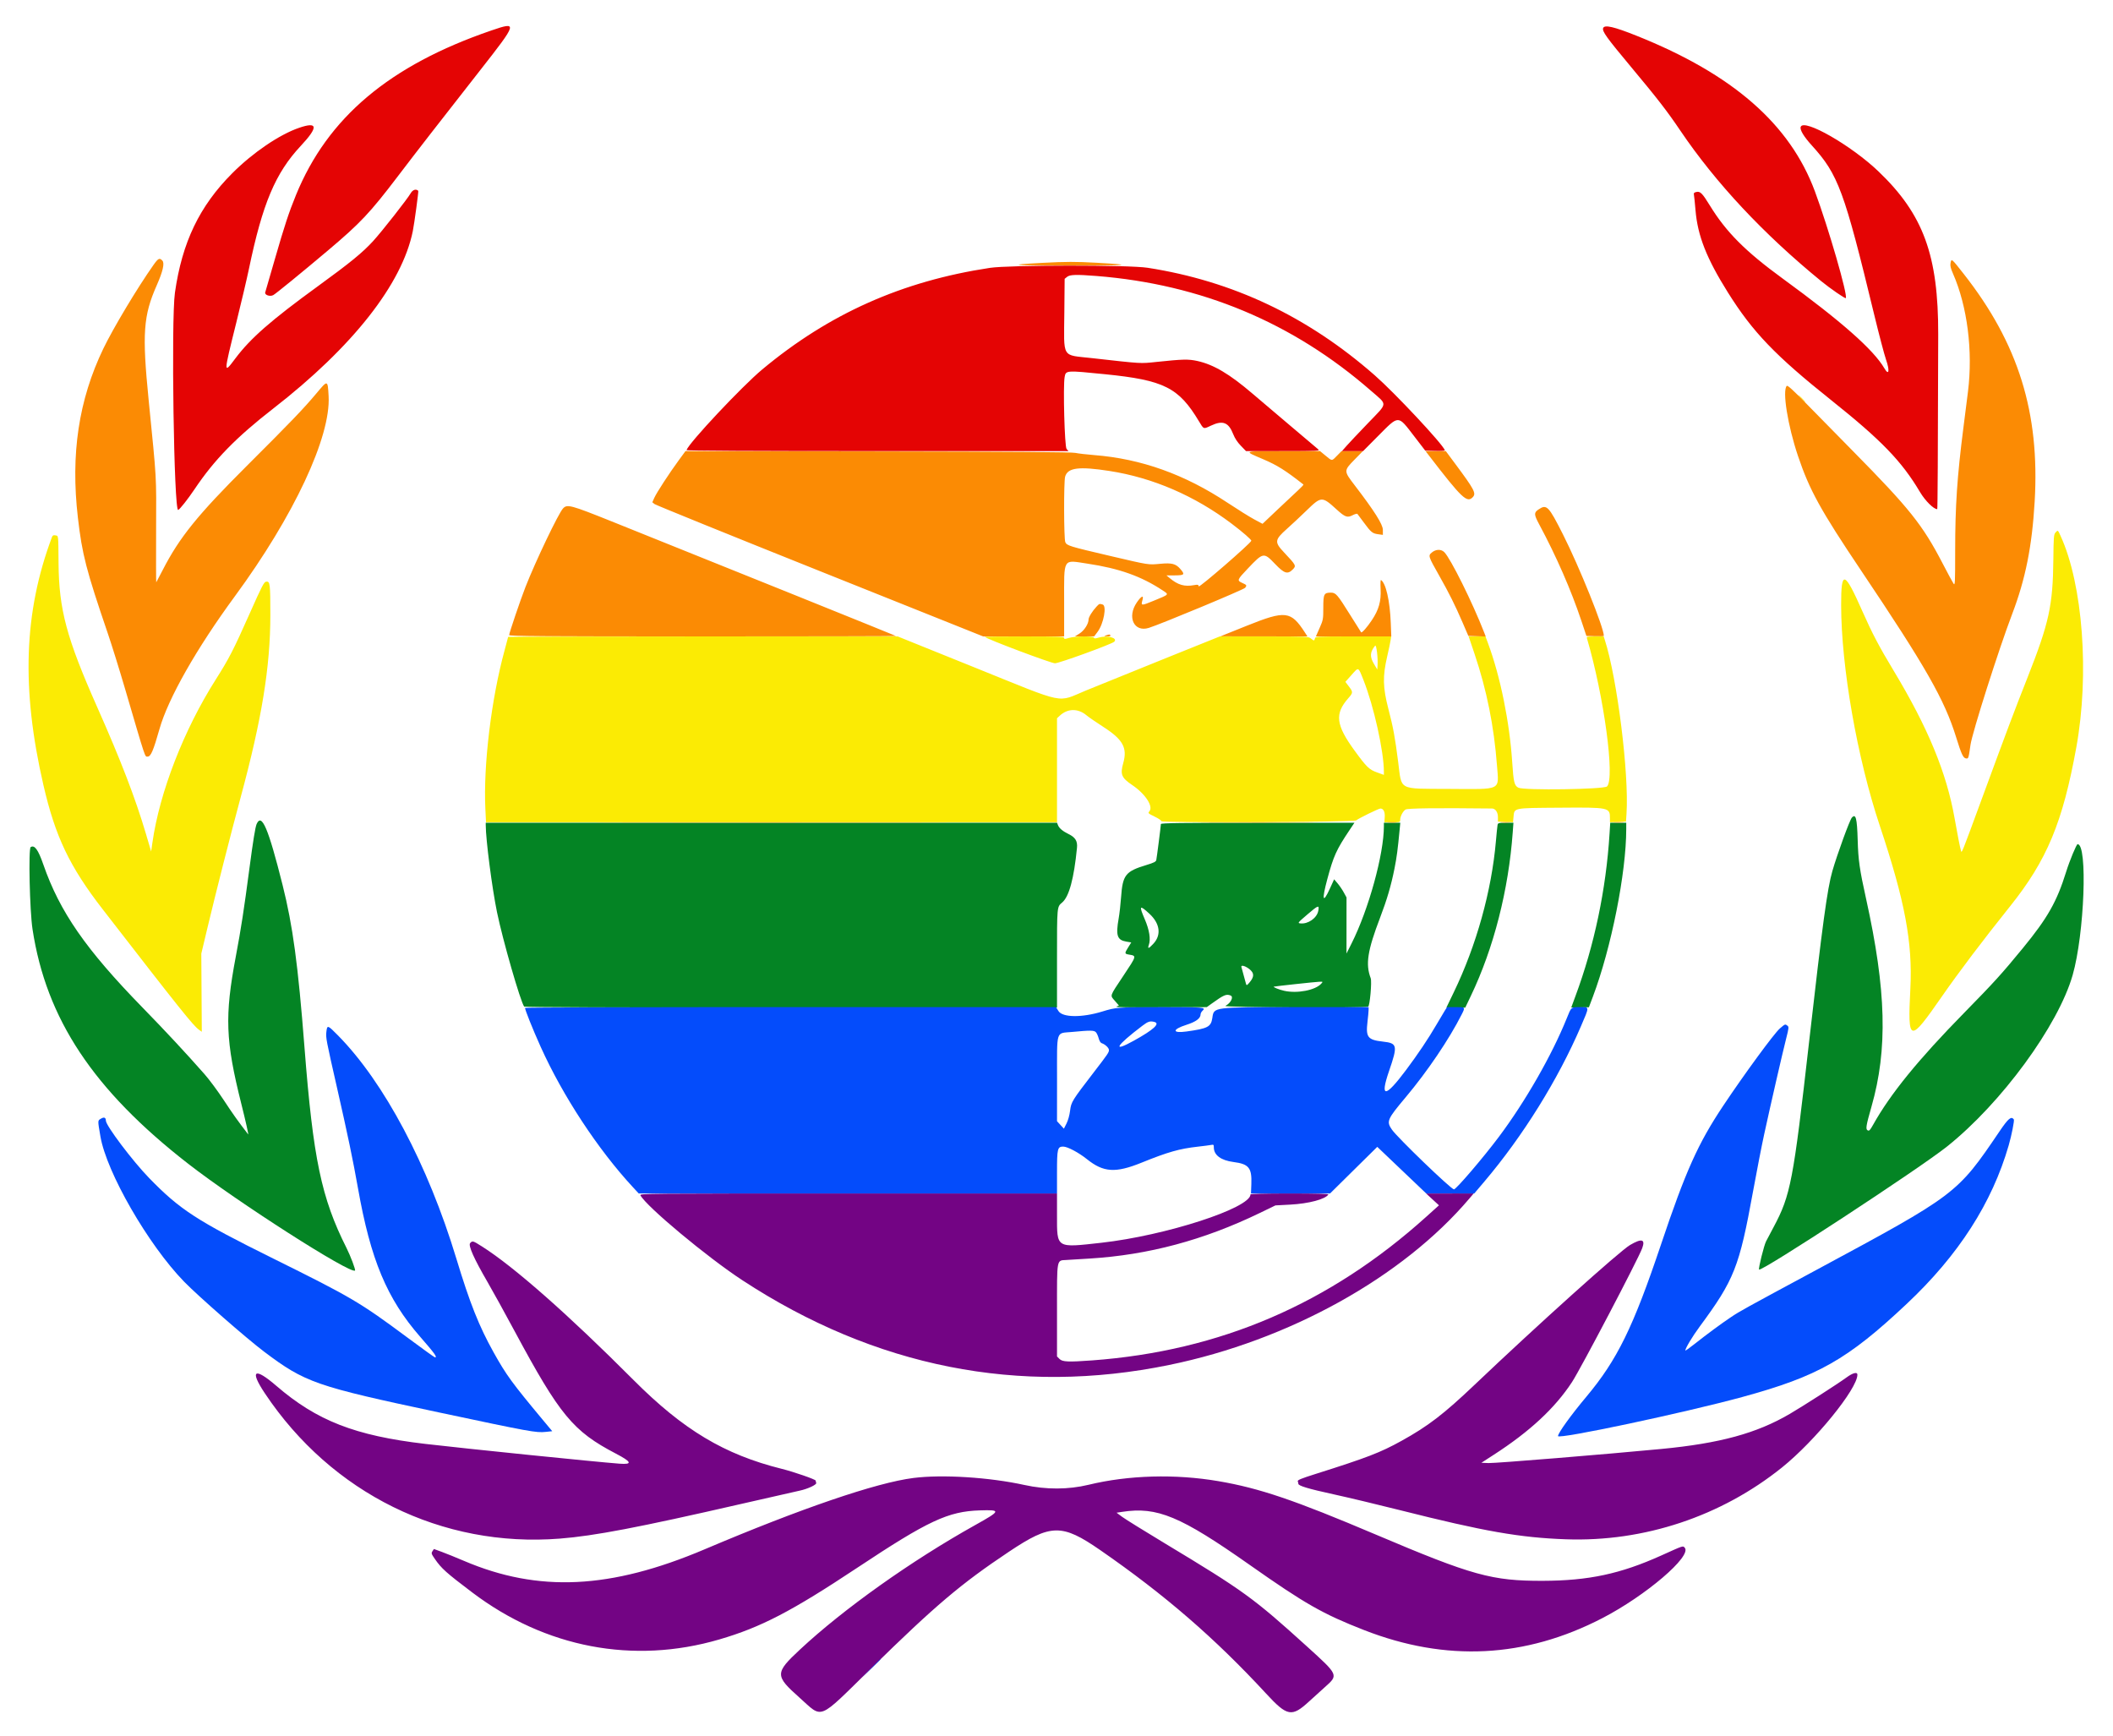 <svg id="svg" version="1.1" xmlns="http://www.w3.org/2000/svg" xmlns:xlink="http://www.w3.org/1999/xlink" width="400" height="328.675" viewBox="0, 0, 400,328.675"><g id="svgg"><path id="path0" d="M350.562 154.786 C 350.158 155.233,347.819 161.644,346.879 164.883 C 345.925 168.169,344.992 175.015,342.461 197.301 C 339.469 223.654,338.967 226.274,335.756 232.289 C 335.219 233.296,334.575 234.513,334.326 234.993 C 333.933 235.750,332.834 240.175,332.998 240.340 C 333.454 240.796,363.286 221.268,368.578 217.050 C 378.864 208.851,389.634 194.149,392.366 184.578 C 394.592 176.780,395.231 159.770,393.297 159.810 C 393.081 159.815,391.776 162.965,391.132 165.036 C 389.374 170.693,387.628 173.772,382.935 179.494 C 378.947 184.356,377.468 185.986,371.855 191.707 C 363.103 200.629,357.868 207.064,354.581 212.941 C 353.998 213.984,353.845 214.138,353.549 213.980 C 353.143 213.762,353.253 213.085,354.279 209.499 C 357.381 198.651,357.089 187.457,353.252 170.120 C 352.026 164.583,351.775 162.827,351.668 159.036 C 351.550 154.876,351.311 153.959,350.562 154.786 M48.580 156.000 C 48.333 156.558,47.904 159.190,47.238 164.241 C 46.169 172.338,45.642 175.752,44.637 181.083 C 42.508 192.386,42.681 197.001,45.681 208.964 C 46.518 212.304,47.101 214.903,46.975 214.740 C 44.983 212.151,44.083 210.888,42.377 208.289 C 41.263 206.593,39.626 204.381,38.739 203.373 C 35.196 199.352,31.300 195.165,26.961 190.717 C 16.239 179.723,11.316 172.621,8.200 163.654 C 7.222 160.838,6.541 159.902,5.807 160.367 C 5.359 160.650,5.623 172.407,6.156 175.904 C 8.746 192.900,17.674 206.352,35.633 220.318 C 44.953 227.566,66.424 241.303,67.207 240.520 C 67.345 240.382,66.350 237.747,65.587 236.231 C 60.837 226.794,59.283 219.372,57.640 198.265 C 56.415 182.530,55.434 175.260,53.489 167.518 C 50.784 156.753,49.539 153.831,48.580 156.000 M91.953 156.193 C 91.959 158.945,93.145 168.118,94.084 172.682 C 95.181 178.007,98.522 189.615,99.228 190.554 C 99.324 190.682,116.386 190.747,149.735 190.747 L 200.096 190.747 200.096 181.433 C 200.096 171.512,200.080 171.687,201.078 170.847 C 202.380 169.751,203.310 166.310,203.879 160.482 C 204.001 159.230,203.565 158.518,202.296 157.900 C 201.173 157.354,200.503 156.788,200.273 156.193 L 200.106 155.759 146.029 155.759 L 91.952 155.759 91.953 156.193 M219.760 156.000 C 219.761 156.329,218.997 162.311,218.890 162.812 C 218.821 163.131,218.437 163.325,217.016 163.756 C 213.058 164.955,212.525 165.630,212.227 169.821 C 212.133 171.155,211.925 172.982,211.766 173.882 C 211.194 177.118,211.482 177.969,213.245 178.260 L 214.153 178.410 213.583 179.325 C 212.855 180.492,212.864 180.568,213.739 180.715 C 215.186 180.960,215.203 180.895,212.664 184.714 C 209.971 188.765,210.103 188.370,211.072 189.492 L 211.820 190.357 211.342 190.552 C 211.012 190.687,213.577 190.733,219.657 190.703 L 228.449 190.659 229.325 190.028 C 231.688 188.328,232.124 188.138,232.947 188.454 C 233.591 188.701,233.000 189.896,231.974 190.423 C 231.388 190.723,258.181 190.874,258.994 190.575 C 259.314 190.458,259.728 185.837,259.478 185.178 C 258.470 182.526,258.868 179.975,261.270 173.687 C 262.561 170.306,263.342 167.641,263.981 164.434 C 264.412 162.267,264.598 160.853,264.966 156.964 L 265.079 155.759 263.528 155.759 L 261.976 155.759 261.976 156.424 C 261.976 161.706,259.088 172.176,255.862 178.593 L 254.897 180.512 254.900 175.204 L 254.903 169.896 254.385 168.948 C 254.101 168.427,253.573 167.653,253.213 167.229 L 252.559 166.458 251.740 168.248 C 250.405 171.165,250.197 170.394,251.257 166.458 C 252.445 162.045,252.970 160.884,255.463 157.157 L 256.397 155.759 238.078 155.759 C 223.551 155.759,219.759 155.809,219.760 156.000 M283.491 156.193 C 283.445 156.431,283.307 157.798,283.183 159.229 C 282.368 168.648,279.484 178.993,275.203 187.855 L 273.806 190.747 275.594 190.747 L 277.381 190.747 278.440 188.530 C 282.770 179.468,285.572 168.518,286.369 157.542 L 286.499 155.759 285.036 155.759 C 283.673 155.759,283.568 155.788,283.491 156.193 M304.694 157.831 C 304.030 168.413,301.814 178.959,298.227 188.606 C 297.797 189.760,297.446 190.714,297.446 190.726 C 297.446 190.738,298.197 190.733,299.115 190.715 L 300.785 190.683 301.536 188.691 C 305.027 179.426,307.848 165.261,307.854 156.964 L 307.855 155.759 306.340 155.759 L 304.824 155.759 304.694 157.831 M249.554 172.438 C 249.302 173.781,247.638 174.958,246.200 174.810 C 245.600 174.748,245.619 174.723,247.565 173.054 C 249.572 171.333,249.773 171.271,249.554 172.438 M217.586 172.977 C 219.588 174.822,219.882 176.983,218.357 178.637 C 217.452 179.619,217.196 179.690,217.478 178.883 C 217.858 177.793,217.583 176.050,216.712 174.026 C 215.583 171.402,215.711 171.248,217.586 172.977 M237.029 183.998 C 237.393 184.555,237.245 185.156,236.535 185.994 C 236.059 186.557,235.976 186.594,235.882 186.283 C 235.740 185.810,234.988 183.054,234.988 183.006 C 234.988 182.480,236.523 183.227,237.029 183.998 M250.120 186.217 C 248.993 187.462,245.588 188.119,243.106 187.569 C 242.133 187.353,240.912 186.859,241.157 186.779 C 241.391 186.703,249.040 185.878,249.717 185.856 C 250.458 185.832,250.464 185.837,250.120 186.217 " stroke="none" fill="#048424" fill-rule="evenodd"></path><path id="path1" d="M121.235 226.280 C 122.383 228.425,133.871 237.998,140.530 242.359 C 165.654 258.812,192.954 264.230,221.342 258.397 C 244.008 253.741,265.532 241.796,278.200 226.843 L 278.976 225.928 274.476 225.937 L 269.976 225.946 271.189 227.061 L 272.401 228.176 270.004 230.336 C 251.697 246.834,230.955 255.753,206.747 257.535 C 202.221 257.868,201.127 257.820,200.570 257.262 L 200.096 256.789 200.096 248.127 C 200.096 238.107,199.999 238.641,201.847 238.526 C 202.422 238.490,204.410 238.368,206.265 238.255 C 217.366 237.578,227.869 234.767,238.458 229.640 L 241.446 228.193 244.241 228.045 C 247.761 227.859,250.913 227.021,251.468 226.124 C 251.549 225.992,249.155 225.928,244.156 225.928 C 239.508 225.928,236.723 225.997,236.723 226.114 C 236.723 228.702,220.653 233.911,208.482 235.267 C 199.868 236.228,200.096 236.369,200.096 230.082 L 200.096 225.928 160.572 225.928 C 122.336 225.928,121.053 225.939,121.235 226.280 M308.566 235.696 C 306.611 236.842,290.986 250.893,279.174 262.128 C 273.318 267.698,270.342 269.981,265.319 272.761 C 261.278 274.996,258.838 275.935,248.998 279.047 C 246.296 279.901,245.587 280.194,245.673 280.420 C 245.734 280.577,245.783 280.789,245.783 280.890 C 245.783 281.278,247.654 281.838,252.461 282.888 C 255.202 283.488,260.829 284.831,264.964 285.873 C 280.959 289.907,287.705 291.091,296.442 291.401 C 311.217 291.924,325.819 287.068,337.351 277.795 C 343.614 272.759,351.614 262.914,351.614 260.243 C 351.614 259.663,350.754 259.884,349.537 260.776 C 347.925 261.958,341.374 266.165,338.811 267.665 C 332.529 271.341,325.590 273.235,314.506 274.300 C 303.994 275.310,283.017 277.023,281.788 276.972 L 280.430 276.916 282.783 275.396 C 289.599 270.994,294.372 266.558,297.589 261.635 C 299.255 259.087,310.093 238.418,310.873 236.304 C 311.508 234.580,310.794 234.391,308.566 235.696 M89.003 235.330 C 88.603 235.772,89.718 238.268,92.291 242.699 C 93.246 244.342,95.566 248.549,97.447 252.048 C 105.969 267.903,108.492 270.955,116.564 275.168 C 119.605 276.756,119.795 277.279,117.260 277.087 C 112.668 276.739,88.224 274.249,80.482 273.340 C 67.213 271.782,59.977 268.958,52.297 262.339 C 48.144 258.760,47.213 259.381,50.144 263.774 C 62.793 282.729,83.682 293.023,105.948 291.275 C 112.539 290.757,120.819 289.175,140.241 284.723 C 145.754 283.459,150.742 282.326,151.325 282.206 C 152.876 281.884,154.645 281.063,154.515 280.725 C 154.457 280.574,154.410 280.380,154.410 280.293 C 154.410 280.068,150.301 278.642,147.989 278.065 C 137.118 275.353,129.340 270.689,119.904 261.224 C 107.610 248.893,97.287 239.794,91.259 235.976 C 89.515 234.871,89.438 234.849,89.003 235.330 M172.916 279.794 C 165.880 280.687,151.654 285.547,133.398 293.295 C 115.579 300.856,101.935 301.509,87.807 295.475 C 86.323 294.841,84.441 294.079,83.626 293.781 L 82.144 293.240 81.868 293.656 C 81.615 294.037,81.653 294.159,82.326 295.132 C 83.575 296.938,84.457 297.728,89.383 301.454 C 103.252 311.944,119.906 315.117,136.152 310.367 C 144.078 308.049,149.799 305.075,162.313 296.771 C 175.708 287.881,179.476 286.119,185.494 285.928 C 189.552 285.799,189.492 285.981,184.578 288.726 C 172.508 295.469,159.683 304.583,151.422 312.290 C 146.679 316.714,146.674 317.214,151.326 321.357 C 155.870 325.404,154.640 325.902,164.884 315.869 C 177.154 303.850,181.889 299.840,190.992 293.760 C 198.942 288.450,201.003 288.414,208.289 293.455 C 220.498 301.903,230.020 310.142,239.711 320.643 C 243.685 324.949,244.549 325.104,247.813 322.100 C 248.664 321.316,250.024 320.084,250.836 319.361 C 253.395 317.084,253.413 317.125,247.387 311.662 C 237.302 302.518,235.421 301.154,220.547 292.193 C 216.680 289.863,213.034 287.600,212.445 287.164 L 211.373 286.370 212.434 286.207 C 219.057 285.188,223.444 287.013,236.584 296.257 C 247.061 303.628,250.405 305.533,258.217 308.585 C 273.735 314.647,288.709 313.898,303.325 306.331 C 311.576 302.059,320.344 294.563,318.925 292.995 C 318.569 292.602,318.765 292.537,314.506 294.459 C 306.773 297.948,300.732 299.241,292.048 299.264 C 282.419 299.289,278.738 298.269,260.434 290.503 C 244.998 283.955,238.436 281.728,230.651 280.396 C 222.493 279.001,213.640 279.247,206.072 281.082 C 202.249 282.008,198.024 282.021,193.928 281.120 C 187.304 279.662,178.390 279.099,172.916 279.794 " stroke="none" fill="#730484" fill-rule="evenodd"></path><path id="path2" d="M99.401 190.799 C 99.298 190.966,100.838 194.815,102.349 198.169 C 106.544 207.478,113.185 217.584,119.806 224.737 L 120.909 225.928 160.503 225.928 L 200.096 225.928 200.096 221.922 C 200.096 217.449,200.190 217.060,201.269 217.060 C 202.077 217.060,204.197 218.185,205.783 219.457 C 208.900 221.955,211.176 222.098,216.096 220.106 C 221.119 218.072,223.261 217.464,226.795 217.069 C 227.855 216.950,228.961 216.806,229.253 216.749 C 229.735 216.654,229.783 216.696,229.783 217.209 C 229.783 218.672,231.129 219.673,233.507 219.980 C 236.407 220.354,236.996 221.079,236.885 224.132 L 236.819 225.928 244.306 225.928 L 251.792 225.928 256.257 221.518 L 260.723 217.109 265.349 221.515 L 269.976 225.921 274.534 225.924 L 279.092 225.928 281.011 223.663 C 288.310 215.045,294.910 204.436,299.262 194.323 C 300.923 190.464,300.930 190.650,299.121 190.654 C 297.388 190.657,297.478 190.581,296.595 192.771 C 293.766 199.779,288.762 208.516,283.732 215.229 C 280.782 219.166,275.657 225.157,275.239 225.157 C 274.708 225.157,264.538 215.362,263.494 213.845 C 262.423 212.288,262.584 211.911,266.111 207.711 C 270.214 202.826,274.351 196.709,276.698 192.055 C 277.411 190.641,277.418 190.651,275.569 190.651 L 273.933 190.651 273.479 191.373 C 273.229 191.771,272.519 192.964,271.901 194.024 C 270.366 196.658,268.449 199.516,266.193 202.535 C 262.218 207.855,261.177 207.921,262.959 202.739 C 264.624 197.898,264.537 197.490,261.779 197.182 C 258.923 196.862,258.529 196.358,258.870 193.465 C 258.988 192.464,259.084 191.421,259.084 191.148 L 259.084 190.651 245.446 190.659 C 229.428 190.669,229.812 190.619,229.498 192.718 C 229.245 194.399,228.656 194.707,224.602 195.272 C 221.874 195.653,221.862 194.879,224.582 194.012 C 226.402 193.433,227.277 192.784,227.277 192.015 C 227.277 191.828,227.449 191.519,227.658 191.329 C 228.361 190.693,227.863 190.651,219.796 190.659 C 211.520 190.668,211.299 190.684,208.639 191.498 C 204.794 192.673,201.150 192.633,200.376 191.407 L 199.899 190.651 149.696 190.651 C 122.084 190.651,99.451 190.717,99.401 190.799 M218.548 193.469 C 219.659 193.767,218.373 194.938,214.682 196.988 C 210.440 199.345,211.183 198.037,216.289 194.161 C 217.339 193.363,217.719 193.247,218.548 193.469 M336.925 194.707 C 335.865 195.616,330.168 203.389,326.215 209.321 C 321.428 216.504,319.114 221.666,314.435 235.595 C 309.173 251.259,306.148 257.431,300.324 264.388 C 297.362 267.926,294.942 271.286,294.940 271.862 C 294.938 272.532,318.847 267.461,329.831 264.463 C 344.167 260.549,349.707 257.410,360.973 246.814 C 370.757 237.612,377.106 227.734,380.261 216.804 C 380.800 214.938,381.362 212.099,381.228 211.919 C 380.733 211.253,380.188 211.709,378.502 214.198 C 370.467 226.057,370.389 226.116,343.711 240.482 C 330.121 247.800,329.358 248.222,327.711 249.324 C 325.870 250.556,323.100 252.597,320.819 254.403 C 319.839 255.179,319.037 255.748,319.039 255.666 C 319.046 255.226,320.366 253.024,321.729 251.177 C 328.313 242.259,329.250 239.888,331.859 225.542 C 332.544 221.778,333.490 216.920,333.963 214.747 C 335.167 209.209,337.415 199.415,338.107 196.694 C 338.643 194.586,338.663 194.391,338.367 194.169 C 337.929 193.839,337.945 193.833,336.925 194.707 M61.785 195.325 C 61.653 196.420,61.730 196.821,63.834 206.072 C 65.813 214.774,66.832 219.662,67.753 224.867 C 70.161 238.487,73.234 245.837,79.545 253.071 C 82.310 256.241,82.830 256.964,82.343 256.964 C 82.253 256.964,79.889 255.263,77.090 253.184 C 68.106 246.513,66.540 245.592,51.697 238.240 C 37.266 231.092,34.067 229.016,28.232 223.011 C 25.096 219.783,20.059 213.106,20.045 212.158 C 20.037 211.556,19.713 211.419,19.124 211.767 C 18.472 212.152,18.477 212.012,19.009 215.133 C 20.170 221.942,28.054 235.635,34.829 242.607 C 37.481 245.338,46.705 253.408,50.038 255.915 C 57.779 261.739,59.750 262.423,83.084 267.382 C 100.382 271.058,101.495 271.261,103.307 271.070 L 104.542 270.940 102.729 268.763 C 96.911 261.781,95.834 260.301,93.428 255.987 C 90.675 251.054,88.933 246.668,86.390 238.265 C 81.018 220.517,72.719 204.872,63.971 196.004 C 62.017 194.022,61.945 194.000,61.785 195.325 M207.470 195.422 C 207.636 195.607,207.868 196.122,207.986 196.567 C 208.119 197.066,208.341 197.419,208.567 197.490 C 209.207 197.693,209.928 198.376,209.928 198.779 C 209.928 199.234,209.733 199.519,207.072 202.980 C 202.934 208.360,202.777 208.613,202.574 210.249 C 202.465 211.126,202.195 212.099,201.896 212.688 L 201.400 213.669 200.748 212.958 L 200.096 212.247 200.103 204.292 C 200.110 194.747,199.820 195.659,202.944 195.359 C 206.446 195.023,207.123 195.033,207.470 195.422 M164.912 315.807 L 163.181 317.590 164.964 315.859 C 166.620 314.252,166.835 314.024,166.695 314.024 C 166.666 314.024,165.864 314.827,164.912 315.807 " stroke="none" fill="#044cfb" fill-rule="evenodd"></path><path id="path3" d="M341.012 75.470 C 341.372 75.841,341.709 76.145,341.762 76.145 C 341.815 76.145,341.564 75.841,341.205 75.470 C 340.845 75.099,340.508 74.795,340.454 74.795 C 340.401 74.795,340.652 75.099,341.012 75.470 M389.107 100.821 C 388.792 101.169,388.752 101.676,388.709 105.881 C 388.618 114.645,387.904 117.911,383.808 128.289 C 381.231 134.816,380.033 138.000,375.096 151.422 C 371.264 161.842,371.370 161.577,371.217 161.043 C 371.029 160.390,370.532 157.857,370.010 154.892 C 368.493 146.276,364.951 137.705,358.460 126.940 C 355.742 122.433,354.412 119.903,352.576 115.753 C 349.146 108.001,348.524 107.818,348.535 114.564 C 348.553 126.273,351.571 143.498,355.850 156.315 C 360.611 170.577,362.080 178.399,361.639 187.139 C 361.116 197.483,361.417 197.558,367.619 188.627 C 370.819 184.017,375.367 178.002,380.514 171.573 C 387.502 162.844,390.483 155.689,393.059 141.468 C 395.562 127.650,394.296 110.665,390.076 101.448 C 389.545 100.289,389.573 100.306,389.107 100.821 M9.842 101.663 C 4.507 115.878,4.007 130.362,8.220 148.627 C 10.476 158.405,13.162 164.033,19.443 172.145 C 34.119 191.097,36.545 194.132,37.655 194.933 L 38.202 195.327 38.155 187.929 L 38.109 180.530 39.302 175.518 C 40.849 169.018,43.741 157.658,45.571 150.889 C 49.565 136.120,51.177 126.216,51.179 116.434 C 51.181 110.517,51.119 110.017,50.401 110.108 C 49.974 110.162,49.643 110.800,47.235 116.210 C 44.160 123.119,43.368 124.658,40.816 128.683 C 34.791 138.187,30.211 149.987,28.857 159.489 L 28.614 161.195 27.614 157.814 C 25.626 151.097,22.874 143.942,18.409 133.880 C 12.602 120.793,11.156 115.409,11.083 106.602 C 11.037 101.085,11.079 101.460,10.492 101.348 C 10.113 101.275,9.960 101.350,9.842 101.663 M96.193 120.573 C 96.193 120.623,95.889 121.772,95.517 123.127 C 93.007 132.276,91.479 144.905,91.883 153.157 L 92.006 155.663 146.051 155.663 L 200.096 155.663 200.096 145.819 L 200.096 135.976 200.627 135.481 C 202.106 134.101,204.069 134.070,205.663 135.402 C 206.089 135.758,207.560 136.772,208.933 137.656 C 212.580 140.004,213.444 141.586,212.639 144.444 C 212.029 146.610,212.284 147.232,214.361 148.636 C 216.852 150.319,218.388 152.704,217.566 153.612 C 217.278 153.931,217.342 153.993,218.588 154.595 C 219.319 154.949,219.881 155.334,219.836 155.451 C 219.699 155.808,256.355 155.653,256.754 155.295 C 257.144 154.945,260.993 153.060,261.319 153.060 C 261.888 153.060,262.202 153.682,262.137 154.680 L 262.072 155.663 263.566 155.663 C 265.006 155.663,265.060 155.646,265.060 155.210 C 265.060 154.561,265.566 153.585,266.072 153.258 C 266.466 153.003,271.749 152.938,282.458 153.057 C 283.086 153.063,283.566 153.768,283.566 154.684 L 283.566 155.536 284.993 155.599 L 286.419 155.663 286.508 154.731 C 286.684 152.888,286.284 152.973,295.186 152.905 C 304.695 152.832,304.772 152.848,304.771 154.949 L 304.770 155.663 306.288 155.601 L 307.807 155.538 307.905 154.058 C 308.406 146.526,306.136 128.361,303.787 121.108 L 303.585 120.482 301.948 120.482 C 300.480 120.482,300.322 120.517,300.411 120.819 C 303.632 131.740,305.750 147.347,304.219 148.879 C 303.659 149.439,288.480 149.656,287.440 149.118 C 286.667 148.718,286.522 148.120,286.269 144.289 C 285.762 136.628,284.025 128.089,281.690 121.783 L 281.208 120.482 279.616 120.482 L 278.023 120.482 279.145 123.807 C 281.444 130.624,282.823 137.491,283.385 144.922 C 283.750 149.744,284.447 149.405,274.285 149.347 C 264.542 149.290,265.386 149.737,264.683 144.267 C 264.062 139.439,263.755 137.776,262.819 134.169 C 261.771 130.126,261.726 128.033,262.607 124.241 C 262.878 123.075,263.158 121.752,263.229 121.301 L 263.359 120.482 256.192 120.482 C 249.186 120.482,249.022 120.491,248.923 120.867 C 248.798 121.345,248.756 121.345,248.149 120.867 C 247.676 120.495,247.367 120.482,239.285 120.482 L 230.911 120.482 220.179 124.803 C 214.276 127.180,207.711 129.838,205.590 130.711 C 199.939 133.037,202.214 133.505,184.583 126.391 L 169.938 120.482 133.065 120.482 C 112.785 120.482,96.193 120.523,96.193 120.573 M186.432 120.568 C 186.876 121.013,198.980 125.568,199.711 125.566 C 200.511 125.564,210.475 121.939,210.929 121.485 C 211.665 120.750,209.600 120.218,207.940 120.716 C 207.329 120.899,207.143 120.899,207.082 120.716 C 206.969 120.378,203.516 120.414,202.361 120.764 C 201.562 121.007,201.446 121.006,201.446 120.762 C 201.446 120.522,200.368 120.482,193.896 120.482 C 189.743 120.482,186.384 120.521,186.432 120.568 M260.777 125.976 L 260.723 126.747 260.098 125.687 C 259.281 124.299,259.333 123.462,260.313 122.234 C 260.555 121.932,260.879 124.541,260.777 125.976 M258.108 128.732 C 260.070 133.676,261.976 142.245,261.976 146.125 L 261.976 146.692 260.675 146.224 C 259.184 145.688,258.708 145.226,256.441 142.117 C 252.883 137.238,252.629 135.144,255.237 132.181 C 256.159 131.133,256.164 131.025,255.340 129.937 L 254.690 129.080 255.860 127.763 C 257.219 126.234,257.095 126.180,258.108 128.732 " stroke="none" fill="#fbeb04" fill-rule="evenodd"></path><path id="path4" d="M29.048 50.169 C 26.021 54.457,21.432 62.112,19.567 65.986 C 14.892 75.693,13.347 85.968,14.748 98.024 C 15.557 104.991,16.304 107.880,20.406 119.904 C 21.148 122.077,22.619 126.805,23.676 130.410 C 27.684 144.077,27.401 143.229,27.955 143.229 C 28.550 143.229,29.031 142.107,30.187 138.024 C 31.829 132.223,37.200 122.764,44.470 112.867 C 55.623 97.684,62.642 82.697,62.208 74.988 C 62.034 71.886,62.059 71.891,59.906 74.461 C 57.463 77.375,55.078 79.860,46.723 88.193 C 37.420 97.471,33.970 101.740,30.830 107.855 C 30.177 109.128,29.613 110.201,29.578 110.240 C 29.542 110.279,29.530 105.855,29.552 100.408 C 29.594 89.607,29.694 91.354,28.137 75.694 C 26.886 63.108,27.124 59.769,29.686 53.976 C 30.826 51.397,31.185 49.833,30.746 49.348 C 30.208 48.754,29.965 48.871,29.048 50.169 M369.245 49.808 C 369.152 50.302,369.267 50.789,369.720 51.821 C 372.427 57.989,373.501 66.456,372.549 74.120 C 372.391 75.393,372.001 78.472,371.682 80.964 C 370.489 90.294,370.125 95.740,370.122 104.284 C 370.121 110.394,370.096 110.894,369.816 110.495 C 369.649 110.256,368.707 108.511,367.724 106.617 C 363.958 99.367,361.458 96.234,350.866 85.493 C 347.938 82.525,343.948 78.463,342.000 76.467 C 339.441 73.847,338.399 72.898,338.247 73.050 C 337.364 73.932,338.422 80.548,340.369 86.326 C 342.546 92.787,344.629 96.568,352.338 108.048 C 364.586 126.290,368.102 132.458,370.305 139.566 C 371.304 142.790,371.635 143.500,372.175 143.577 C 372.640 143.644,372.654 143.600,373.023 141.012 C 373.359 138.661,378.387 122.871,380.911 116.241 C 383.441 109.594,384.673 103.437,385.172 94.940 C 386.160 78.113,382.086 65.035,371.759 51.878 C 369.408 48.883,369.417 48.890,369.245 49.808 M197.301 49.762 C 190.116 50.140,191.418 50.263,202.602 50.263 C 213.909 50.263,214.966 50.153,207.614 49.743 C 203.637 49.521,201.806 49.525,197.301 49.762 M128.513 87.104 C 126.713 89.556,124.302 93.257,123.863 94.241 L 123.486 95.084 123.907 95.424 C 124.138 95.611,138.230 101.326,155.224 108.123 L 186.120 120.482 193.783 120.482 L 201.446 120.482 201.446 114.037 C 201.446 105.435,201.113 105.992,205.823 106.697 C 211.865 107.600,216.060 109.092,220.103 111.773 C 221.323 112.582,221.397 112.495,218.458 113.705 C 216.016 114.710,215.955 114.707,216.276 113.589 C 216.561 112.595,216.060 112.805,215.213 114.035 C 213.303 116.807,214.668 119.736,217.465 118.869 C 219.697 118.177,235.442 111.624,235.711 111.275 C 236.067 110.814,236.025 110.742,235.181 110.361 C 234.124 109.885,234.159 109.796,236.270 107.575 C 239.160 104.536,239.236 104.524,241.414 106.799 C 243.111 108.571,243.753 108.773,244.697 107.829 C 245.423 107.103,245.390 107.037,243.074 104.575 C 241.229 102.615,241.279 102.205,243.613 100.124 C 244.542 99.296,246.214 97.732,247.330 96.649 C 250.139 93.922,250.256 93.918,253.039 96.456 C 254.615 97.894,255.061 98.054,256.054 97.536 C 256.479 97.315,256.887 97.204,256.963 97.290 C 257.038 97.376,257.577 98.096,258.160 98.892 C 259.534 100.766,259.801 100.986,260.882 101.134 L 261.783 101.257 261.783 100.312 C 261.783 99.277,260.188 96.753,256.452 91.875 C 254.358 89.140,254.358 89.125,256.420 87.013 L 257.996 85.398 255.978 85.398 L 253.960 85.398 253.108 86.265 C 252.074 87.319,252.223 87.319,250.942 86.265 L 249.889 85.398 242.974 85.398 C 235.085 85.398,235.317 85.306,239.113 86.931 C 241.812 88.087,243.314 89.030,246.747 91.724 C 246.800 91.766,246.356 92.246,245.761 92.792 C 245.165 93.337,243.401 94.994,241.840 96.473 L 239.003 99.164 237.429 98.321 C 236.564 97.858,234.305 96.450,232.409 95.193 C 224.278 89.799,216.032 86.850,207.133 86.152 C 205.754 86.044,204.149 85.857,203.566 85.737 C 202.804 85.580,192.275 85.501,166.137 85.457 L 129.767 85.396 128.513 87.104 M270.497 86.224 C 276.794 94.410,277.735 95.297,278.836 94.080 C 279.469 93.381,279.070 92.630,275.520 87.855 L 273.694 85.398 271.778 85.398 L 269.862 85.398 270.497 86.224 M210.024 89.158 C 218.217 90.426,226.173 93.859,233.157 99.139 C 235.289 100.752,236.941 102.190,236.875 102.376 C 236.673 102.940,226.981 111.341,226.924 111.001 C 226.868 110.666,226.767 110.639,226.057 110.769 C 224.223 111.104,222.984 110.744,221.398 109.414 L 220.819 108.930 222.410 108.923 C 224.242 108.915,224.363 108.764,223.412 107.681 C 222.572 106.724,221.820 106.531,219.697 106.727 C 217.322 106.946,217.659 106.999,210.120 105.235 C 202.399 103.429,201.968 103.296,201.667 102.637 C 201.389 102.025,201.360 91.189,201.634 90.233 C 202.122 88.531,204.230 88.261,210.024 89.158 M106.592 96.241 C 105.731 97.148,101.374 106.259,99.470 111.133 C 98.506 113.601,96.386 119.851,96.386 120.226 C 96.386 120.438,102.675 120.482,133.044 120.482 C 153.206 120.482,169.667 120.447,169.622 120.404 C 169.552 120.337,136.790 107.130,115.827 98.719 C 108.031 95.591,107.375 95.415,106.592 96.241 M291.257 96.440 C 290.356 97.046,290.371 97.393,291.383 99.277 C 294.617 105.301,297.422 111.716,299.349 117.494 L 300.313 120.386 301.964 120.441 C 302.872 120.472,303.614 120.440,303.614 120.371 C 303.614 118.815,298.973 107.295,295.881 101.180 C 293.143 95.762,292.796 95.406,291.257 96.440 M271.054 104.593 C 270.331 105.201,270.354 105.271,272.469 109.012 C 274.304 112.258,275.457 114.570,276.844 117.783 L 277.967 120.386 279.611 120.441 L 281.256 120.497 280.934 119.670 C 278.767 114.100,274.606 105.721,273.415 104.530 C 272.812 103.927,271.814 103.953,271.054 104.593 M261.354 111.502 C 261.475 113.816,261.018 115.431,259.679 117.431 C 258.767 118.793,257.814 119.864,257.664 119.696 C 257.625 119.651,256.699 118.183,255.607 116.434 C 253.173 112.535,252.879 112.193,251.953 112.193 C 250.634 112.193,250.506 112.443,250.506 115.021 C 250.506 117.224,250.482 117.355,249.804 118.892 L 249.103 120.482 256.239 120.482 L 263.376 120.482 263.278 117.928 C 263.118 113.741,262.348 110.371,261.422 109.798 C 261.333 109.743,261.302 110.510,261.354 111.502 M207.574 114.843 C 206.790 115.677,206.072 116.836,206.072 117.267 C 206.072 118.092,205.259 119.361,204.368 119.925 L 203.491 120.482 205.312 120.476 L 207.133 120.470 207.776 119.616 C 208.931 118.082,209.559 114.659,208.726 114.436 C 208.102 114.268,208.121 114.262,207.574 114.843 M236.048 118.450 L 231.036 120.461 239.271 120.472 L 247.506 120.482 247.039 119.759 C 244.371 115.634,243.365 115.514,236.048 118.450 M209.349 120.289 C 208.922 120.426,208.951 120.446,209.602 120.463 C 210.046 120.474,210.289 120.406,210.217 120.289 C 210.083 120.072,210.026 120.072,209.349 120.289 M119.100 155.711 C 133.978 155.738,158.267 155.738,173.076 155.711 C 187.884 155.684,175.711 155.661,146.024 155.661 C 116.337 155.661,104.221 155.684,119.100 155.711 M228.964 155.711 C 233.973 155.739,242.171 155.739,247.181 155.711 C 252.190 155.682,248.092 155.659,238.072 155.659 C 228.053 155.659,223.954 155.682,228.964 155.711 M262.795 155.707 C 263.193 155.748,263.843 155.748,264.241 155.707 C 264.639 155.665,264.313 155.631,263.518 155.631 C 262.723 155.631,262.398 155.665,262.795 155.707 M284.193 155.707 C 284.590 155.748,285.241 155.748,285.639 155.707 C 286.036 155.665,285.711 155.631,284.916 155.631 C 284.120 155.631,283.795 155.665,284.193 155.707 M305.692 155.708 C 306.145 155.748,306.839 155.748,307.234 155.706 C 307.629 155.665,307.258 155.632,306.410 155.632 C 305.561 155.633,305.238 155.667,305.692 155.708 " stroke="none" fill="#fb8b04" fill-rule="evenodd"></path><path id="path5" d="M93.012 5.770 C 73.747 12.373,62.024 22.248,56.030 36.923 C 54.673 40.246,53.882 42.645,52.031 49.060 C 51.082 52.347,50.262 55.177,50.208 55.348 C 50.054 55.841,51.101 56.202,51.724 55.871 C 52.203 55.617,57.037 51.671,62.061 47.434 C 68.225 42.234,70.037 40.312,75.331 33.349 C 79.028 28.488,82.918 23.478,90.847 13.363 C 97.999 4.242,98.056 4.041,93.012 5.770 M303.487 5.312 C 303.257 5.913,304.089 7.072,308.839 12.764 C 313.810 18.721,315.596 21.028,318.063 24.681 C 324.774 34.618,333.849 44.320,344.771 53.234 C 346.464 54.615,349.286 56.561,349.413 56.435 C 349.854 55.993,346.162 43.221,343.575 36.241 C 338.852 23.497,328.026 14.048,309.805 6.764 C 305.506 5.046,303.745 4.641,303.487 5.312 M56.606 24.201 C 52.888 25.479,47.857 28.900,43.974 32.790 C 37.758 39.018,34.473 45.863,33.114 55.422 C 32.380 60.584,32.924 96.858,33.731 96.539 C 34.052 96.412,35.582 94.471,36.841 92.594 C 40.572 87.033,44.713 82.790,51.729 77.341 C 66.757 65.667,76.115 53.771,78.145 43.759 C 78.439 42.307,79.264 36.212,79.178 36.126 C 78.765 35.713,78.130 35.912,77.752 36.573 C 77.128 37.664,72.293 43.823,70.641 45.630 C 68.641 47.818,66.297 49.735,60.241 54.136 C 51.328 60.613,47.419 64.031,44.554 67.855 C 42.290 70.877,42.290 70.889,44.723 61.108 C 45.659 57.345,46.740 52.747,47.126 50.892 C 49.696 38.532,52.133 32.752,56.944 27.610 C 60.290 24.033,60.185 22.970,56.606 24.201 M340.885 24.010 C 340.678 24.551,341.448 25.841,342.989 27.537 C 347.988 33.036,349.118 36.102,354.786 59.536 C 355.693 63.283,356.703 67.124,357.031 68.072 C 357.767 70.197,357.585 71.200,356.729 69.735 C 354.663 66.198,348.632 60.875,337.446 52.716 C 330.394 47.572,326.766 43.930,323.680 38.896 C 322.268 36.593,321.862 36.182,321.153 36.338 C 320.689 36.440,320.596 36.545,320.669 36.883 C 320.718 37.113,320.853 38.429,320.968 39.807 C 321.370 44.629,323.067 48.935,327.098 55.364 C 331.810 62.880,336.052 67.301,346.699 75.792 C 356.154 83.334,360.012 87.327,363.458 93.140 C 364.443 94.803,366.038 96.386,366.728 96.386 C 366.802 96.386,366.860 86.046,366.912 63.325 C 366.946 48.337,364.103 40.576,355.598 32.445 C 350.453 27.527,341.504 22.396,340.885 24.010 M187.388 50.710 C 170.758 53.225,156.939 59.392,144.289 69.944 C 140.439 73.155,130.428 83.819,129.960 85.207 C 129.918 85.332,142.330 85.398,166.086 85.398 L 202.277 85.398 201.909 84.992 C 201.533 84.577,201.223 73.102,201.541 71.372 C 201.775 70.101,201.778 70.101,209.166 70.842 C 220.348 71.963,223.131 73.357,226.966 79.755 C 227.885 81.289,227.800 81.258,229.235 80.579 C 231.481 79.516,232.576 79.940,233.464 82.216 C 233.757 82.967,234.257 83.725,234.896 84.384 L 235.877 85.398 242.902 85.391 C 249.565 85.385,249.908 85.368,249.537 85.054 C 249.323 84.872,246.894 82.818,244.140 80.490 C 241.386 78.162,238.230 75.484,237.128 74.540 C 232.749 70.790,229.731 69.005,226.624 68.329 C 224.957 67.966,223.902 67.991,218.925 68.516 C 215.802 68.845,216.312 68.875,206.616 67.786 C 200.894 67.144,201.402 68.003,201.484 59.115 L 201.542 52.785 201.997 52.417 C 202.535 51.981,203.730 51.944,207.538 52.244 C 227.392 53.811,244.746 61.065,259.540 73.981 C 262.727 76.763,262.787 76.129,258.963 80.109 C 257.174 81.970,255.334 83.921,254.874 84.445 L 254.038 85.398 256.037 85.398 L 258.037 85.398 260.916 82.499 C 264.854 78.535,264.596 78.534,267.661 82.521 L 269.798 85.301 271.688 85.357 C 272.849 85.391,273.553 85.340,273.512 85.225 C 273.088 84.038,264.074 74.405,260.241 71.044 C 247.544 59.910,233.372 53.200,217.253 50.692 C 213.679 50.136,191.093 50.149,187.388 50.710 " stroke="none" fill="#e40404" fill-rule="evenodd"></path></g></svg>
